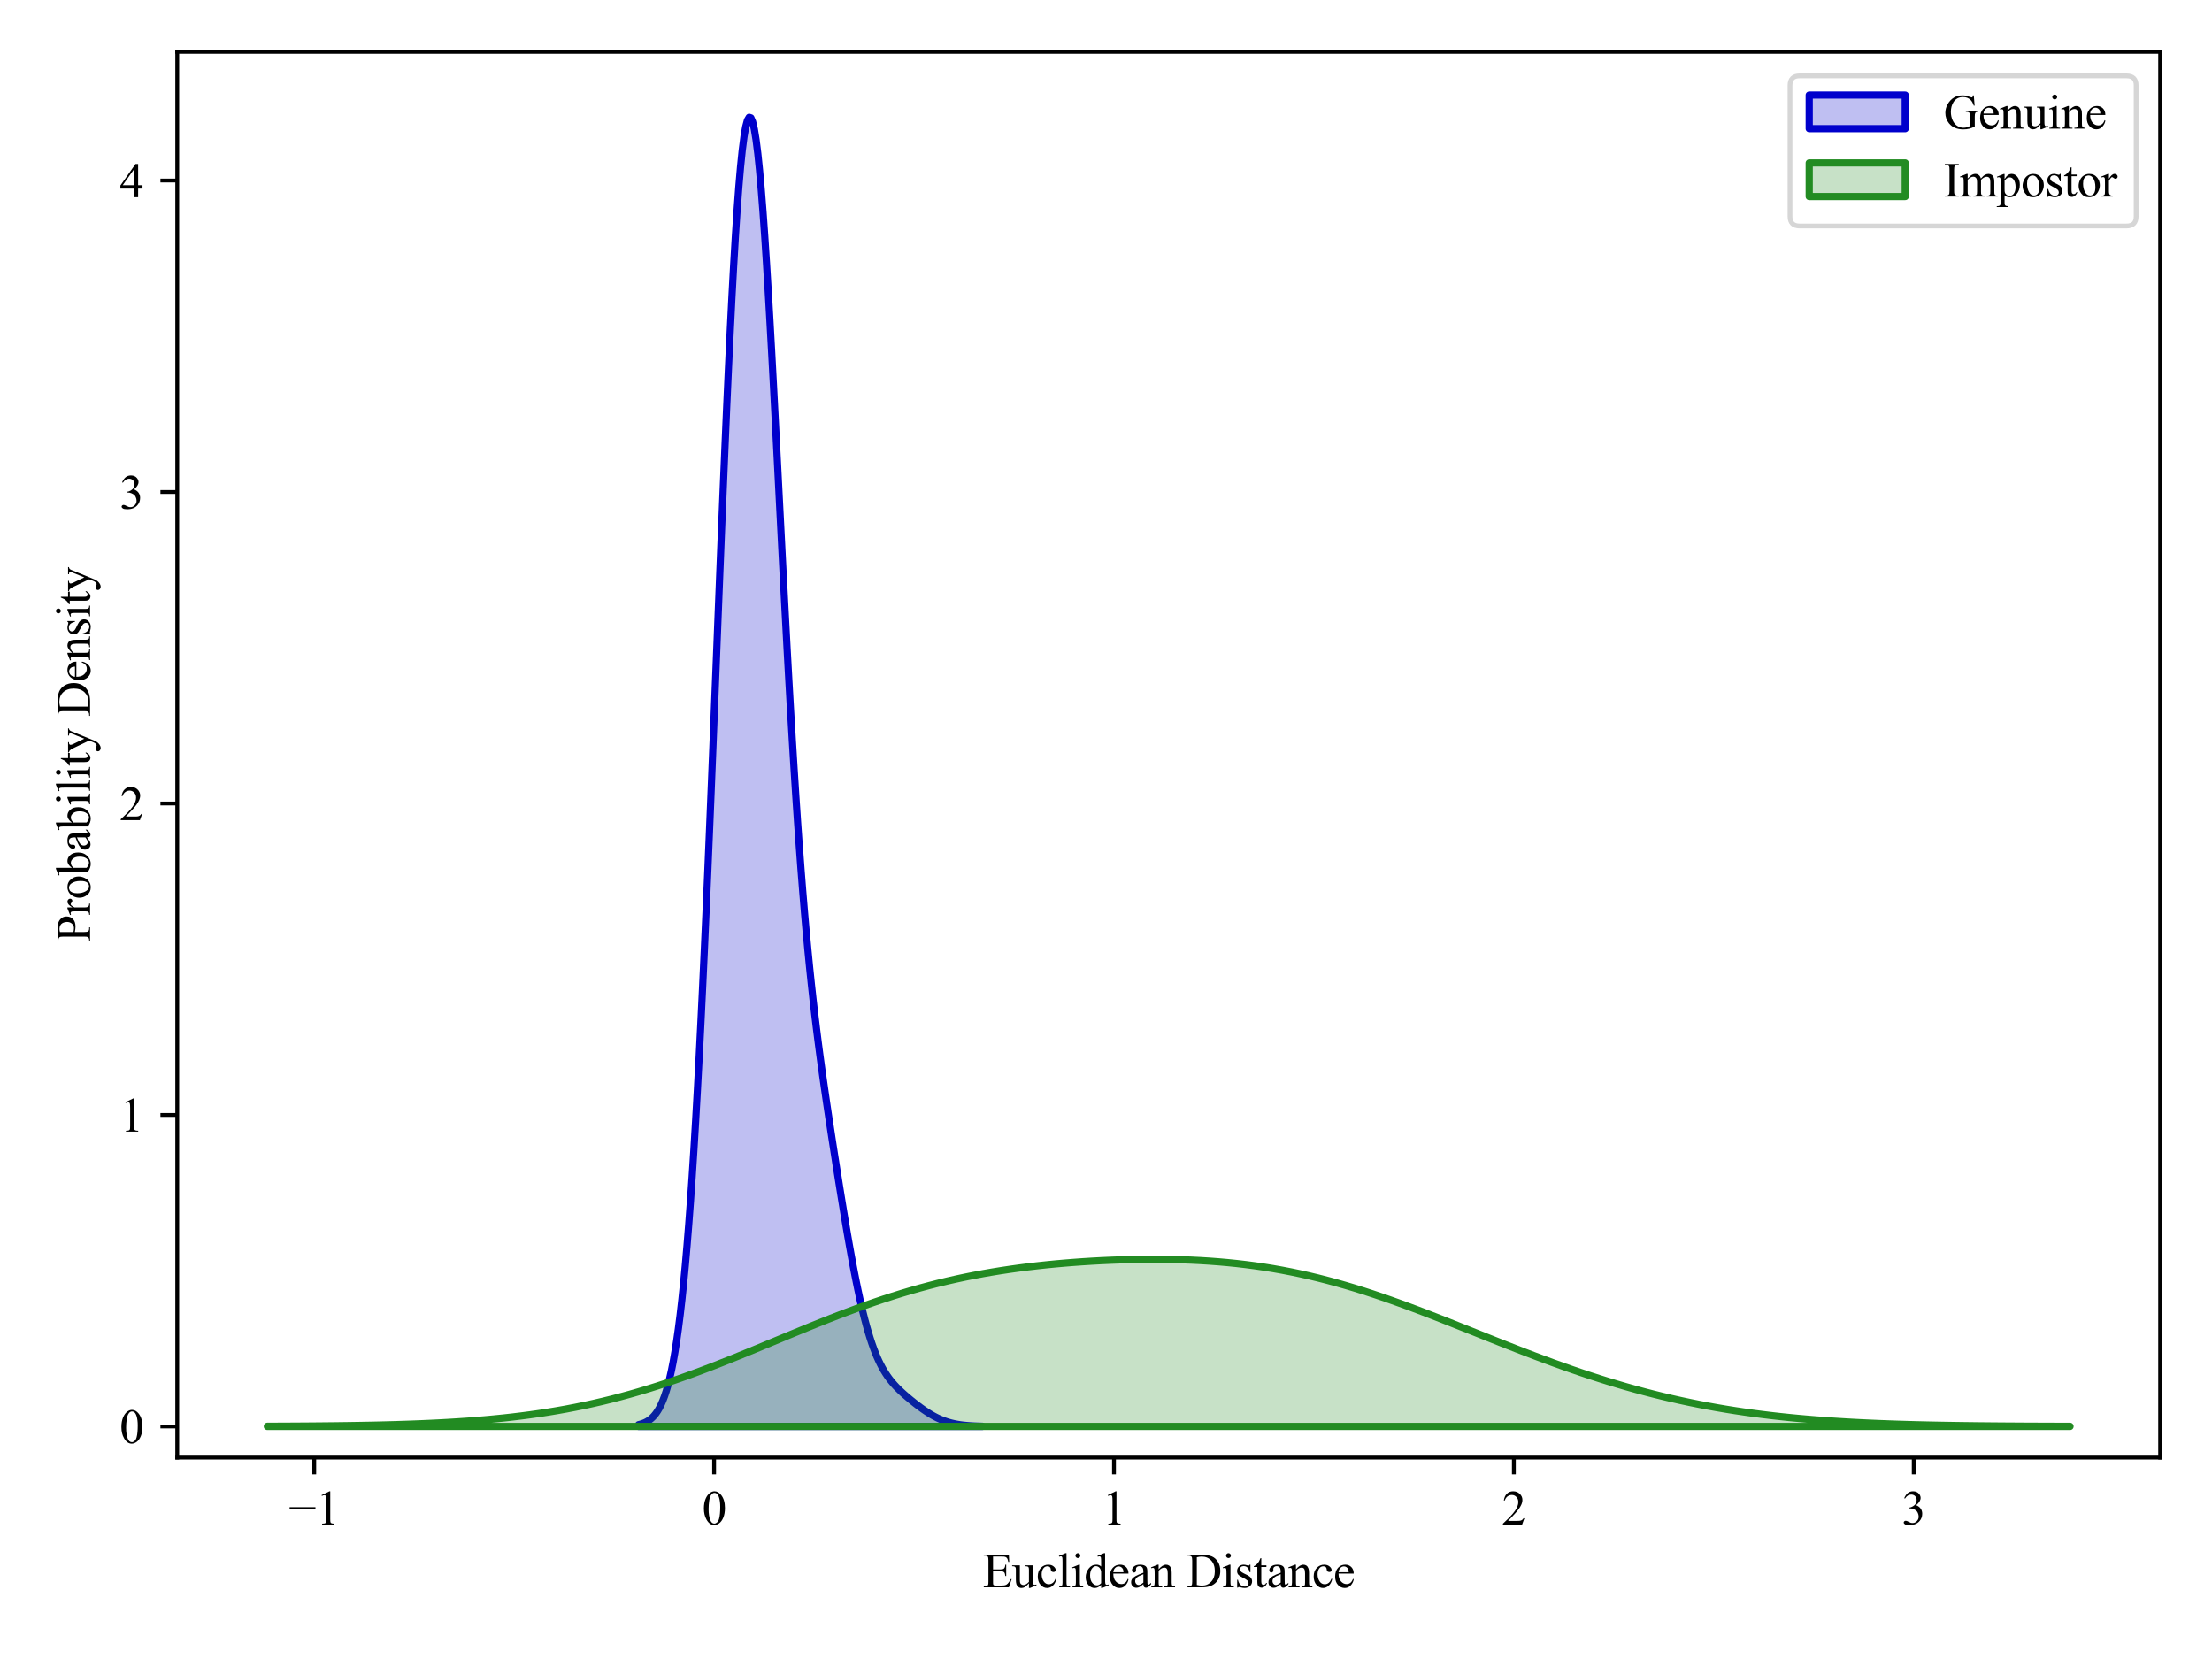 <?xml version="1.0" encoding="utf-8" standalone="no"?>
<!DOCTYPE svg PUBLIC "-//W3C//DTD SVG 1.1//EN"
  "http://www.w3.org/Graphics/SVG/1.1/DTD/svg11.dtd">
<svg xmlns:xlink="http://www.w3.org/1999/xlink" width="460.8pt" height="345.6pt" viewBox="0 0 460.8 345.6" xmlns="http://www.w3.org/2000/svg" version="1.1">
 <defs>
  <style type="text/css">*{stroke-linejoin: round; stroke-linecap: butt}</style>
 </defs>
 <g id="figure_1">
  <g id="patch_1">
   <path d="M 0 345.6 
L 460.8 345.6 
L 460.8 0 
L 0 0 
z
" style="fill: #ffffff"/>
  </g>
  <g id="axes_1">
   <g id="patch_2">
    <path d="M 36.92 303.64 
L 450 303.64 
L 450 10.8 
L 36.92 10.8 
z
" style="fill: #ffffff"/>
   </g>
   <g id="PolyCollection_1">
    <defs>
     <path id="m62cbb33103" d="M 133.043 -48.823 
L 133.043 -48.449 
L 133.403 -48.449 
L 133.762 -48.449 
L 134.122 -48.449 
L 134.482 -48.449 
L 134.841 -48.449 
L 135.201 -48.449 
L 135.561 -48.449 
L 135.921 -48.449 
L 136.28 -48.449 
L 136.64 -48.449 
L 137 -48.449 
L 137.359 -48.449 
L 137.719 -48.449 
L 138.079 -48.449 
L 138.438 -48.449 
L 138.798 -48.449 
L 139.158 -48.449 
L 139.517 -48.449 
L 139.877 -48.449 
L 140.237 -48.449 
L 140.597 -48.449 
L 140.956 -48.449 
L 141.316 -48.449 
L 141.676 -48.449 
L 142.035 -48.449 
L 142.395 -48.449 
L 142.755 -48.449 
L 143.114 -48.449 
L 143.474 -48.449 
L 143.834 -48.449 
L 144.193 -48.449 
L 144.553 -48.449 
L 144.913 -48.449 
L 145.272 -48.449 
L 145.632 -48.449 
L 145.992 -48.449 
L 146.352 -48.449 
L 146.711 -48.449 
L 147.071 -48.449 
L 147.431 -48.449 
L 147.79 -48.449 
L 148.15 -48.449 
L 148.51 -48.449 
L 148.869 -48.449 
L 149.229 -48.449 
L 149.589 -48.449 
L 149.948 -48.449 
L 150.308 -48.449 
L 150.668 -48.449 
L 151.028 -48.449 
L 151.387 -48.449 
L 151.747 -48.449 
L 152.107 -48.449 
L 152.466 -48.449 
L 152.826 -48.449 
L 153.186 -48.449 
L 153.545 -48.449 
L 153.905 -48.449 
L 154.265 -48.449 
L 154.624 -48.449 
L 154.984 -48.449 
L 155.344 -48.449 
L 155.703 -48.449 
L 156.063 -48.449 
L 156.423 -48.449 
L 156.783 -48.449 
L 157.142 -48.449 
L 157.502 -48.449 
L 157.862 -48.449 
L 158.221 -48.449 
L 158.581 -48.449 
L 158.941 -48.449 
L 159.3 -48.449 
L 159.66 -48.449 
L 160.02 -48.449 
L 160.379 -48.449 
L 160.739 -48.449 
L 161.099 -48.449 
L 161.459 -48.449 
L 161.818 -48.449 
L 162.178 -48.449 
L 162.538 -48.449 
L 162.897 -48.449 
L 163.257 -48.449 
L 163.617 -48.449 
L 163.976 -48.449 
L 164.336 -48.449 
L 164.696 -48.449 
L 165.055 -48.449 
L 165.415 -48.449 
L 165.775 -48.449 
L 166.134 -48.449 
L 166.494 -48.449 
L 166.854 -48.449 
L 167.214 -48.449 
L 167.573 -48.449 
L 167.933 -48.449 
L 168.293 -48.449 
L 168.652 -48.449 
L 169.012 -48.449 
L 169.372 -48.449 
L 169.731 -48.449 
L 170.091 -48.449 
L 170.451 -48.449 
L 170.81 -48.449 
L 171.17 -48.449 
L 171.53 -48.449 
L 171.89 -48.449 
L 172.249 -48.449 
L 172.609 -48.449 
L 172.969 -48.449 
L 173.328 -48.449 
L 173.688 -48.449 
L 174.048 -48.449 
L 174.407 -48.449 
L 174.767 -48.449 
L 175.127 -48.449 
L 175.486 -48.449 
L 175.846 -48.449 
L 176.206 -48.449 
L 176.565 -48.449 
L 176.925 -48.449 
L 177.285 -48.449 
L 177.645 -48.449 
L 178.004 -48.449 
L 178.364 -48.449 
L 178.724 -48.449 
L 179.083 -48.449 
L 179.443 -48.449 
L 179.803 -48.449 
L 180.162 -48.449 
L 180.522 -48.449 
L 180.882 -48.449 
L 181.241 -48.449 
L 181.601 -48.449 
L 181.961 -48.449 
L 182.321 -48.449 
L 182.68 -48.449 
L 183.04 -48.449 
L 183.4 -48.449 
L 183.759 -48.449 
L 184.119 -48.449 
L 184.479 -48.449 
L 184.838 -48.449 
L 185.198 -48.449 
L 185.558 -48.449 
L 185.917 -48.449 
L 186.277 -48.449 
L 186.637 -48.449 
L 186.996 -48.449 
L 187.356 -48.449 
L 187.716 -48.449 
L 188.076 -48.449 
L 188.435 -48.449 
L 188.795 -48.449 
L 189.155 -48.449 
L 189.514 -48.449 
L 189.874 -48.449 
L 190.234 -48.449 
L 190.593 -48.449 
L 190.953 -48.449 
L 191.313 -48.449 
L 191.672 -48.449 
L 192.032 -48.449 
L 192.392 -48.449 
L 192.752 -48.449 
L 193.111 -48.449 
L 193.471 -48.449 
L 193.831 -48.449 
L 194.19 -48.449 
L 194.55 -48.449 
L 194.91 -48.449 
L 195.269 -48.449 
L 195.629 -48.449 
L 195.989 -48.449 
L 196.348 -48.449 
L 196.708 -48.449 
L 197.068 -48.449 
L 197.427 -48.449 
L 197.787 -48.449 
L 198.147 -48.449 
L 198.507 -48.449 
L 198.866 -48.449 
L 199.226 -48.449 
L 199.586 -48.449 
L 199.945 -48.449 
L 200.305 -48.449 
L 200.665 -48.449 
L 201.024 -48.449 
L 201.384 -48.449 
L 201.744 -48.449 
L 202.103 -48.449 
L 202.463 -48.449 
L 202.823 -48.449 
L 203.183 -48.449 
L 203.542 -48.449 
L 203.902 -48.449 
L 204.262 -48.449 
L 204.621 -48.449 
L 204.621 -48.488 
L 204.621 -48.488 
L 204.262 -48.496 
L 203.902 -48.506 
L 203.542 -48.518 
L 203.183 -48.532 
L 202.823 -48.548 
L 202.463 -48.567 
L 202.103 -48.589 
L 201.744 -48.615 
L 201.384 -48.645 
L 201.024 -48.679 
L 200.665 -48.718 
L 200.305 -48.762 
L 199.945 -48.812 
L 199.586 -48.869 
L 199.226 -48.932 
L 198.866 -49.003 
L 198.507 -49.082 
L 198.147 -49.169 
L 197.787 -49.265 
L 197.427 -49.371 
L 197.068 -49.487 
L 196.708 -49.612 
L 196.348 -49.748 
L 195.989 -49.895 
L 195.629 -50.053 
L 195.269 -50.221 
L 194.91 -50.401 
L 194.55 -50.591 
L 194.19 -50.792 
L 193.831 -51.002 
L 193.471 -51.223 
L 193.111 -51.453 
L 192.752 -51.691 
L 192.392 -51.938 
L 192.032 -52.193 
L 191.672 -52.455 
L 191.313 -52.723 
L 190.953 -52.997 
L 190.593 -53.276 
L 190.234 -53.561 
L 189.874 -53.851 
L 189.514 -54.146 
L 189.155 -54.446 
L 188.795 -54.752 
L 188.435 -55.065 
L 188.076 -55.385 
L 187.716 -55.715 
L 187.356 -56.056 
L 186.996 -56.41 
L 186.637 -56.78 
L 186.277 -57.169 
L 185.917 -57.58 
L 185.558 -58.017 
L 185.198 -58.483 
L 184.838 -58.985 
L 184.479 -59.525 
L 184.119 -60.108 
L 183.759 -60.74 
L 183.4 -61.425 
L 183.04 -62.168 
L 182.68 -62.974 
L 182.321 -63.847 
L 181.961 -64.791 
L 181.601 -65.809 
L 181.241 -66.906 
L 180.882 -68.082 
L 180.522 -69.341 
L 180.162 -70.683 
L 179.803 -72.109 
L 179.443 -73.618 
L 179.083 -75.208 
L 178.724 -76.877 
L 178.364 -78.623 
L 178.004 -80.441 
L 177.645 -82.327 
L 177.285 -84.276 
L 176.925 -86.283 
L 176.565 -88.342 
L 176.206 -90.447 
L 175.846 -92.592 
L 175.486 -94.773 
L 175.127 -96.984 
L 174.767 -99.221 
L 174.407 -101.481 
L 174.048 -103.763 
L 173.688 -106.065 
L 173.328 -108.388 
L 172.969 -110.735 
L 172.609 -113.11 
L 172.249 -115.52 
L 171.89 -117.973 
L 171.53 -120.478 
L 171.17 -123.047 
L 170.81 -125.693 
L 170.451 -128.431 
L 170.091 -131.278 
L 169.731 -134.25 
L 169.372 -137.365 
L 169.012 -140.64 
L 168.652 -144.094 
L 168.293 -147.743 
L 167.933 -151.604 
L 167.573 -155.691 
L 167.214 -160.017 
L 166.854 -164.592 
L 166.494 -169.423 
L 166.134 -174.515 
L 165.775 -179.869 
L 165.415 -185.48 
L 165.055 -191.342 
L 164.696 -197.442 
L 164.336 -203.764 
L 163.976 -210.287 
L 163.617 -216.985 
L 163.257 -223.828 
L 162.897 -230.783 
L 162.538 -237.81 
L 162.178 -244.867 
L 161.818 -251.908 
L 161.459 -258.887 
L 161.099 -265.75 
L 160.739 -272.447 
L 160.379 -278.924 
L 160.02 -285.125 
L 159.66 -290.997 
L 159.3 -296.487 
L 158.941 -301.543 
L 158.581 -306.115 
L 158.221 -310.156 
L 157.862 -313.624 
L 157.502 -316.479 
L 157.142 -318.687 
L 156.783 -320.219 
L 156.423 -321.05 
L 156.063 -321.164 
L 155.703 -320.549 
L 155.344 -319.2 
L 154.984 -317.119 
L 154.624 -314.314 
L 154.265 -310.801 
L 153.905 -306.599 
L 153.545 -301.737 
L 153.186 -296.248 
L 152.826 -290.17 
L 152.466 -283.546 
L 152.107 -276.424 
L 151.747 -268.856 
L 151.387 -260.895 
L 151.028 -252.597 
L 150.668 -244.022 
L 150.308 -235.227 
L 149.948 -226.272 
L 149.589 -217.215 
L 149.229 -208.114 
L 148.869 -199.022 
L 148.51 -189.993 
L 148.15 -181.077 
L 147.79 -172.319 
L 147.431 -163.762 
L 147.071 -155.443 
L 146.711 -147.396 
L 146.352 -139.651 
L 145.992 -132.23 
L 145.632 -125.155 
L 145.272 -118.441 
L 144.913 -112.097 
L 144.553 -106.131 
L 144.193 -100.545 
L 143.834 -95.337 
L 143.474 -90.505 
L 143.114 -86.039 
L 142.755 -81.93 
L 142.395 -78.166 
L 142.035 -74.732 
L 141.676 -71.613 
L 141.316 -68.791 
L 140.956 -66.25 
L 140.597 -63.971 
L 140.237 -61.935 
L 139.877 -60.123 
L 139.517 -58.519 
L 139.158 -57.104 
L 138.798 -55.86 
L 138.438 -54.772 
L 138.079 -53.824 
L 137.719 -53.002 
L 137.359 -52.291 
L 137 -51.679 
L 136.64 -51.155 
L 136.28 -50.707 
L 135.921 -50.326 
L 135.561 -50.004 
L 135.201 -49.732 
L 134.841 -49.504 
L 134.482 -49.313 
L 134.122 -49.154 
L 133.762 -49.022 
L 133.403 -48.913 
L 133.043 -48.823 
z
" style="stroke: #0000cc; stroke-width: 1.5"/>
    </defs>
    <g clip-path="url(#p474affb165)">
     <use xlink:href="#m62cbb33103" x="0" y="345.6" style="fill: #0000cc; fill-opacity: 0.25; stroke: #0000cc; stroke-width: 1.5"/>
    </g>
   </g>
   <g id="PolyCollection_2">
    <defs>
     <path id="ma849dfa89b" d="M 55.696 -48.485 
L 55.696 -48.449 
L 57.583 -48.449 
L 59.471 -48.449 
L 61.358 -48.449 
L 63.245 -48.449 
L 65.132 -48.449 
L 67.019 -48.449 
L 68.906 -48.449 
L 70.793 -48.449 
L 72.68 -48.449 
L 74.567 -48.449 
L 76.454 -48.449 
L 78.341 -48.449 
L 80.228 -48.449 
L 82.115 -48.449 
L 84.002 -48.449 
L 85.89 -48.449 
L 87.777 -48.449 
L 89.664 -48.449 
L 91.551 -48.449 
L 93.438 -48.449 
L 95.325 -48.449 
L 97.212 -48.449 
L 99.099 -48.449 
L 100.986 -48.449 
L 102.873 -48.449 
L 104.76 -48.449 
L 106.647 -48.449 
L 108.534 -48.449 
L 110.421 -48.449 
L 112.309 -48.449 
L 114.196 -48.449 
L 116.083 -48.449 
L 117.97 -48.449 
L 119.857 -48.449 
L 121.744 -48.449 
L 123.631 -48.449 
L 125.518 -48.449 
L 127.405 -48.449 
L 129.292 -48.449 
L 131.179 -48.449 
L 133.066 -48.449 
L 134.953 -48.449 
L 136.84 -48.449 
L 138.728 -48.449 
L 140.615 -48.449 
L 142.502 -48.449 
L 144.389 -48.449 
L 146.276 -48.449 
L 148.163 -48.449 
L 150.05 -48.449 
L 151.937 -48.449 
L 153.824 -48.449 
L 155.711 -48.449 
L 157.598 -48.449 
L 159.485 -48.449 
L 161.372 -48.449 
L 163.259 -48.449 
L 165.147 -48.449 
L 167.034 -48.449 
L 168.921 -48.449 
L 170.808 -48.449 
L 172.695 -48.449 
L 174.582 -48.449 
L 176.469 -48.449 
L 178.356 -48.449 
L 180.243 -48.449 
L 182.13 -48.449 
L 184.017 -48.449 
L 185.904 -48.449 
L 187.791 -48.449 
L 189.678 -48.449 
L 191.566 -48.449 
L 193.453 -48.449 
L 195.34 -48.449 
L 197.227 -48.449 
L 199.114 -48.449 
L 201.001 -48.449 
L 202.888 -48.449 
L 204.775 -48.449 
L 206.662 -48.449 
L 208.549 -48.449 
L 210.436 -48.449 
L 212.323 -48.449 
L 214.21 -48.449 
L 216.097 -48.449 
L 217.985 -48.449 
L 219.872 -48.449 
L 221.759 -48.449 
L 223.646 -48.449 
L 225.533 -48.449 
L 227.42 -48.449 
L 229.307 -48.449 
L 231.194 -48.449 
L 233.081 -48.449 
L 234.968 -48.449 
L 236.855 -48.449 
L 238.742 -48.449 
L 240.629 -48.449 
L 242.516 -48.449 
L 244.404 -48.449 
L 246.291 -48.449 
L 248.178 -48.449 
L 250.065 -48.449 
L 251.952 -48.449 
L 253.839 -48.449 
L 255.726 -48.449 
L 257.613 -48.449 
L 259.5 -48.449 
L 261.387 -48.449 
L 263.274 -48.449 
L 265.161 -48.449 
L 267.048 -48.449 
L 268.935 -48.449 
L 270.823 -48.449 
L 272.71 -48.449 
L 274.597 -48.449 
L 276.484 -48.449 
L 278.371 -48.449 
L 280.258 -48.449 
L 282.145 -48.449 
L 284.032 -48.449 
L 285.919 -48.449 
L 287.806 -48.449 
L 289.693 -48.449 
L 291.58 -48.449 
L 293.467 -48.449 
L 295.354 -48.449 
L 297.242 -48.449 
L 299.129 -48.449 
L 301.016 -48.449 
L 302.903 -48.449 
L 304.79 -48.449 
L 306.677 -48.449 
L 308.564 -48.449 
L 310.451 -48.449 
L 312.338 -48.449 
L 314.225 -48.449 
L 316.112 -48.449 
L 317.999 -48.449 
L 319.886 -48.449 
L 321.773 -48.449 
L 323.661 -48.449 
L 325.548 -48.449 
L 327.435 -48.449 
L 329.322 -48.449 
L 331.209 -48.449 
L 333.096 -48.449 
L 334.983 -48.449 
L 336.87 -48.449 
L 338.757 -48.449 
L 340.644 -48.449 
L 342.531 -48.449 
L 344.418 -48.449 
L 346.305 -48.449 
L 348.192 -48.449 
L 350.08 -48.449 
L 351.967 -48.449 
L 353.854 -48.449 
L 355.741 -48.449 
L 357.628 -48.449 
L 359.515 -48.449 
L 361.402 -48.449 
L 363.289 -48.449 
L 365.176 -48.449 
L 367.063 -48.449 
L 368.95 -48.449 
L 370.837 -48.449 
L 372.724 -48.449 
L 374.611 -48.449 
L 376.499 -48.449 
L 378.386 -48.449 
L 380.273 -48.449 
L 382.16 -48.449 
L 384.047 -48.449 
L 385.934 -48.449 
L 387.821 -48.449 
L 389.708 -48.449 
L 391.595 -48.449 
L 393.482 -48.449 
L 395.369 -48.449 
L 397.256 -48.449 
L 399.143 -48.449 
L 401.03 -48.449 
L 402.918 -48.449 
L 404.805 -48.449 
L 406.692 -48.449 
L 408.579 -48.449 
L 410.466 -48.449 
L 412.353 -48.449 
L 414.24 -48.449 
L 416.127 -48.449 
L 418.014 -48.449 
L 419.901 -48.449 
L 421.788 -48.449 
L 423.675 -48.449 
L 425.562 -48.449 
L 427.449 -48.449 
L 429.337 -48.449 
L 431.224 -48.449 
L 431.224 -48.473 
L 431.224 -48.473 
L 429.337 -48.478 
L 427.449 -48.483 
L 425.562 -48.49 
L 423.675 -48.497 
L 421.788 -48.506 
L 419.901 -48.517 
L 418.014 -48.529 
L 416.127 -48.543 
L 414.24 -48.559 
L 412.353 -48.578 
L 410.466 -48.599 
L 408.579 -48.623 
L 406.692 -48.651 
L 404.805 -48.682 
L 402.918 -48.718 
L 401.03 -48.758 
L 399.143 -48.803 
L 397.256 -48.854 
L 395.369 -48.911 
L 393.482 -48.975 
L 391.595 -49.046 
L 389.708 -49.125 
L 387.821 -49.213 
L 385.934 -49.31 
L 384.047 -49.416 
L 382.16 -49.534 
L 380.273 -49.663 
L 378.386 -49.804 
L 376.499 -49.958 
L 374.611 -50.125 
L 372.724 -50.307 
L 370.837 -50.504 
L 368.95 -50.716 
L 367.063 -50.946 
L 365.176 -51.192 
L 363.289 -51.456 
L 361.402 -51.739 
L 359.515 -52.04 
L 357.628 -52.361 
L 355.741 -52.702 
L 353.854 -53.064 
L 351.967 -53.446 
L 350.08 -53.85 
L 348.192 -54.274 
L 346.305 -54.72 
L 344.418 -55.188 
L 342.531 -55.677 
L 340.644 -56.187 
L 338.757 -56.718 
L 336.87 -57.27 
L 334.983 -57.843 
L 333.096 -58.435 
L 331.209 -59.046 
L 329.322 -59.676 
L 327.435 -60.324 
L 325.548 -60.988 
L 323.661 -61.668 
L 321.773 -62.362 
L 319.886 -63.069 
L 317.999 -63.788 
L 316.112 -64.517 
L 314.225 -65.255 
L 312.338 -66 
L 310.451 -66.751 
L 308.564 -67.504 
L 306.677 -68.259 
L 304.79 -69.013 
L 302.903 -69.765 
L 301.016 -70.512 
L 299.129 -71.252 
L 297.242 -71.983 
L 295.354 -72.704 
L 293.467 -73.411 
L 291.58 -74.103 
L 289.693 -74.779 
L 287.806 -75.435 
L 285.919 -76.071 
L 284.032 -76.684 
L 282.145 -77.274 
L 280.258 -77.838 
L 278.371 -78.376 
L 276.484 -78.887 
L 274.597 -79.369 
L 272.71 -79.822 
L 270.823 -80.246 
L 268.935 -80.64 
L 267.048 -81.004 
L 265.161 -81.338 
L 263.274 -81.642 
L 261.387 -81.918 
L 259.5 -82.165 
L 257.613 -82.384 
L 255.726 -82.575 
L 253.839 -82.741 
L 251.952 -82.882 
L 250.065 -82.999 
L 248.178 -83.092 
L 246.291 -83.164 
L 244.404 -83.215 
L 242.516 -83.246 
L 240.629 -83.258 
L 238.742 -83.252 
L 236.855 -83.229 
L 234.968 -83.189 
L 233.081 -83.133 
L 231.194 -83.061 
L 229.307 -82.974 
L 227.42 -82.871 
L 225.533 -82.753 
L 223.646 -82.618 
L 221.759 -82.468 
L 219.872 -82.301 
L 217.985 -82.116 
L 216.097 -81.914 
L 214.21 -81.692 
L 212.323 -81.451 
L 210.436 -81.189 
L 208.549 -80.906 
L 206.662 -80.6 
L 204.775 -80.271 
L 202.888 -79.917 
L 201.001 -79.539 
L 199.114 -79.136 
L 197.227 -78.706 
L 195.34 -78.25 
L 193.453 -77.767 
L 191.566 -77.258 
L 189.678 -76.722 
L 187.791 -76.16 
L 185.904 -75.573 
L 184.017 -74.96 
L 182.13 -74.324 
L 180.243 -73.666 
L 178.356 -72.986 
L 176.469 -72.286 
L 174.582 -71.569 
L 172.695 -70.835 
L 170.808 -70.087 
L 168.921 -69.328 
L 167.034 -68.559 
L 165.147 -67.782 
L 163.259 -67.001 
L 161.372 -66.217 
L 159.485 -65.433 
L 157.598 -64.651 
L 155.711 -63.875 
L 153.824 -63.105 
L 151.937 -62.345 
L 150.05 -61.597 
L 148.163 -60.863 
L 146.276 -60.144 
L 144.389 -59.443 
L 142.502 -58.761 
L 140.615 -58.1 
L 138.728 -57.461 
L 136.84 -56.845 
L 134.953 -56.253 
L 133.066 -55.686 
L 131.179 -55.144 
L 129.292 -54.629 
L 127.405 -54.139 
L 125.518 -53.676 
L 123.631 -53.239 
L 121.744 -52.827 
L 119.857 -52.441 
L 117.97 -52.08 
L 116.083 -51.744 
L 114.196 -51.431 
L 112.309 -51.141 
L 110.421 -50.873 
L 108.534 -50.627 
L 106.647 -50.4 
L 104.76 -50.192 
L 102.873 -50.003 
L 100.986 -49.83 
L 99.099 -49.674 
L 97.212 -49.532 
L 95.325 -49.404 
L 93.438 -49.289 
L 91.551 -49.186 
L 89.664 -49.094 
L 87.777 -49.012 
L 85.89 -48.939 
L 84.002 -48.874 
L 82.115 -48.817 
L 80.228 -48.767 
L 78.341 -48.722 
L 76.454 -48.684 
L 74.567 -48.65 
L 72.68 -48.62 
L 70.793 -48.595 
L 68.906 -48.573 
L 67.019 -48.554 
L 65.132 -48.537 
L 63.245 -48.523 
L 61.358 -48.511 
L 59.471 -48.501 
L 57.583 -48.493 
L 55.696 -48.485 
z
" style="stroke: #228b22; stroke-width: 1.5"/>
    </defs>
    <g clip-path="url(#p474affb165)">
     <use xlink:href="#ma849dfa89b" x="0" y="345.6" style="fill: #228b22; fill-opacity: 0.25; stroke: #228b22; stroke-width: 1.5"/>
    </g>
   </g>
   <g id="matplotlib.axis_1">
    <g id="xtick_1">
     <g id="line2d_1">
      <defs>
       <path id="m89ddfa9b38" d="M 0 0 
L 0 3.5 
" style="stroke: #000000; stroke-width: 0.8"/>
      </defs>
      <g>
       <use xlink:href="#m89ddfa9b38" x="65.463" y="303.64" style="stroke: #000000; stroke-width: 0.8"/>
      </g>
     </g>
     <g id="text_1">
      <!-- −1 -->
      <g transform="translate(60.143 317.584) scale(0.1 -0.1)">
       <defs>
        <path id="TimesNewRomanPSMT-2212" d="M 3484 2000 
L 116 2000 
L 116 2256 
L 3484 2256 
L 3484 2000 
z
" transform="scale(0.016)"/>
        <path id="TimesNewRomanPSMT-31" d="M 750 3822 
L 1781 4325 
L 1884 4325 
L 1884 747 
Q 1884 391 1914 303 
Q 1944 216 2037 169 
Q 2131 122 2419 116 
L 2419 0 
L 825 0 
L 825 116 
Q 1125 122 1212 167 
Q 1300 213 1334 289 
Q 1369 366 1369 747 
L 1369 3034 
Q 1369 3497 1338 3628 
Q 1316 3728 1258 3775 
Q 1200 3822 1119 3822 
Q 1003 3822 797 3725 
L 750 3822 
z
" transform="scale(0.016)"/>
       </defs>
       <use xlink:href="#TimesNewRomanPSMT-2212"/>
       <use xlink:href="#TimesNewRomanPSMT-31" x="56.396"/>
      </g>
     </g>
    </g>
    <g id="xtick_2">
     <g id="line2d_2">
      <g>
       <use xlink:href="#m89ddfa9b38" x="148.763" y="303.64" style="stroke: #000000; stroke-width: 0.8"/>
      </g>
     </g>
     <g id="text_2">
      <!-- 0 -->
      <g transform="translate(146.263 317.584) scale(0.1 -0.1)">
       <defs>
        <path id="TimesNewRomanPSMT-30" d="M 231 2094 
Q 231 2819 450 3342 
Q 669 3866 1031 4122 
Q 1313 4325 1613 4325 
Q 2100 4325 2488 3828 
Q 2972 3213 2972 2159 
Q 2972 1422 2759 906 
Q 2547 391 2217 158 
Q 1888 -75 1581 -75 
Q 975 -75 572 641 
Q 231 1244 231 2094 
z
M 844 2016 
Q 844 1141 1059 588 
Q 1238 122 1591 122 
Q 1759 122 1940 273 
Q 2122 425 2216 781 
Q 2359 1319 2359 2297 
Q 2359 3022 2209 3506 
Q 2097 3866 1919 4016 
Q 1791 4119 1609 4119 
Q 1397 4119 1231 3928 
Q 1006 3669 925 3112 
Q 844 2556 844 2016 
z
" transform="scale(0.016)"/>
       </defs>
       <use xlink:href="#TimesNewRomanPSMT-30"/>
      </g>
     </g>
    </g>
    <g id="xtick_3">
     <g id="line2d_3">
      <g>
       <use xlink:href="#m89ddfa9b38" x="232.064" y="303.64" style="stroke: #000000; stroke-width: 0.8"/>
      </g>
     </g>
     <g id="text_3">
      <!-- 1 -->
      <g transform="translate(229.564 317.584) scale(0.1 -0.1)">
       <use xlink:href="#TimesNewRomanPSMT-31"/>
      </g>
     </g>
    </g>
    <g id="xtick_4">
     <g id="line2d_4">
      <g>
       <use xlink:href="#m89ddfa9b38" x="315.364" y="303.64" style="stroke: #000000; stroke-width: 0.8"/>
      </g>
     </g>
     <g id="text_4">
      <!-- 2 -->
      <g transform="translate(312.864 317.584) scale(0.1 -0.1)">
       <defs>
        <path id="TimesNewRomanPSMT-32" d="M 2934 816 
L 2638 0 
L 138 0 
L 138 116 
Q 1241 1122 1691 1759 
Q 2141 2397 2141 2925 
Q 2141 3328 1894 3587 
Q 1647 3847 1303 3847 
Q 991 3847 742 3664 
Q 494 3481 375 3128 
L 259 3128 
Q 338 3706 661 4015 
Q 984 4325 1469 4325 
Q 1984 4325 2329 3994 
Q 2675 3663 2675 3213 
Q 2675 2891 2525 2569 
Q 2294 2063 1775 1497 
Q 997 647 803 472 
L 1909 472 
Q 2247 472 2383 497 
Q 2519 522 2628 598 
Q 2738 675 2819 816 
L 2934 816 
z
" transform="scale(0.016)"/>
       </defs>
       <use xlink:href="#TimesNewRomanPSMT-32"/>
      </g>
     </g>
    </g>
    <g id="xtick_5">
     <g id="line2d_5">
      <g>
       <use xlink:href="#m89ddfa9b38" x="398.664" y="303.64" style="stroke: #000000; stroke-width: 0.8"/>
      </g>
     </g>
     <g id="text_5">
      <!-- 3 -->
      <g transform="translate(396.164 317.584) scale(0.1 -0.1)">
       <defs>
        <path id="TimesNewRomanPSMT-33" d="M 325 3431 
Q 506 3859 782 4092 
Q 1059 4325 1472 4325 
Q 1981 4325 2253 3994 
Q 2459 3747 2459 3466 
Q 2459 3003 1878 2509 
Q 2269 2356 2469 2072 
Q 2669 1788 2669 1403 
Q 2669 853 2319 450 
Q 1863 -75 997 -75 
Q 569 -75 414 31 
Q 259 138 259 259 
Q 259 350 332 419 
Q 406 488 509 488 
Q 588 488 669 463 
Q 722 447 909 348 
Q 1097 250 1169 231 
Q 1284 197 1416 197 
Q 1734 197 1970 444 
Q 2206 691 2206 1028 
Q 2206 1275 2097 1509 
Q 2016 1684 1919 1775 
Q 1784 1900 1550 2001 
Q 1316 2103 1072 2103 
L 972 2103 
L 972 2197 
Q 1219 2228 1467 2375 
Q 1716 2522 1828 2728 
Q 1941 2934 1941 3181 
Q 1941 3503 1739 3701 
Q 1538 3900 1238 3900 
Q 753 3900 428 3381 
L 325 3431 
z
" transform="scale(0.016)"/>
       </defs>
       <use xlink:href="#TimesNewRomanPSMT-33"/>
      </g>
     </g>
    </g>
    <g id="text_6">
     <!-- Euclidean Distance -->
     <g transform="translate(204.726 330.667) scale(0.1 -0.1)">
      <defs>
       <path id="TimesNewRomanPSMT-45" d="M 1338 4006 
L 1338 2331 
L 2269 2331 
Q 2631 2331 2753 2441 
Q 2916 2584 2934 2947 
L 3050 2947 
L 3050 1472 
L 2934 1472 
Q 2891 1781 2847 1869 
Q 2791 1978 2662 2040 
Q 2534 2103 2269 2103 
L 1338 2103 
L 1338 706 
Q 1338 425 1363 364 
Q 1388 303 1450 267 
Q 1513 231 1688 231 
L 2406 231 
Q 2766 231 2928 281 
Q 3091 331 3241 478 
Q 3434 672 3638 1063 
L 3763 1063 
L 3397 0 
L 131 0 
L 131 116 
L 281 116 
Q 431 116 566 188 
Q 666 238 702 338 
Q 738 438 738 747 
L 738 3500 
Q 738 3903 656 3997 
Q 544 4122 281 4122 
L 131 4122 
L 131 4238 
L 3397 4238 
L 3444 3309 
L 3322 3309 
Q 3256 3644 3176 3769 
Q 3097 3894 2941 3959 
Q 2816 4006 2500 4006 
L 1338 4006 
z
" transform="scale(0.016)"/>
       <path id="TimesNewRomanPSMT-75" d="M 2709 2863 
L 2709 1128 
Q 2709 631 2732 520 
Q 2756 409 2807 365 
Q 2859 322 2928 322 
Q 3025 322 3147 375 
L 3191 266 
L 2334 -88 
L 2194 -88 
L 2194 519 
Q 1825 119 1631 15 
Q 1438 -88 1222 -88 
Q 981 -88 804 51 
Q 628 191 559 409 
Q 491 628 491 1028 
L 491 2306 
Q 491 2509 447 2587 
Q 403 2666 317 2708 
Q 231 2750 6 2747 
L 6 2863 
L 1009 2863 
L 1009 947 
Q 1009 547 1148 422 
Q 1288 297 1484 297 
Q 1619 297 1789 381 
Q 1959 466 2194 703 
L 2194 2325 
Q 2194 2569 2105 2655 
Q 2016 2741 1734 2747 
L 1734 2863 
L 2709 2863 
z
" transform="scale(0.016)"/>
       <path id="TimesNewRomanPSMT-63" d="M 2631 1088 
Q 2516 522 2178 217 
Q 1841 -88 1431 -88 
Q 944 -88 581 321 
Q 219 731 219 1428 
Q 219 2103 620 2525 
Q 1022 2947 1584 2947 
Q 2006 2947 2278 2723 
Q 2550 2500 2550 2259 
Q 2550 2141 2473 2067 
Q 2397 1994 2259 1994 
Q 2075 1994 1981 2113 
Q 1928 2178 1911 2362 
Q 1894 2547 1784 2644 
Q 1675 2738 1481 2738 
Q 1169 2738 978 2506 
Q 725 2200 725 1697 
Q 725 1184 976 792 
Q 1228 400 1656 400 
Q 1963 400 2206 609 
Q 2378 753 2541 1131 
L 2631 1088 
z
" transform="scale(0.016)"/>
       <path id="TimesNewRomanPSMT-6c" d="M 1184 4444 
L 1184 647 
Q 1184 378 1223 290 
Q 1263 203 1344 158 
Q 1425 113 1647 113 
L 1647 0 
L 244 0 
L 244 113 
Q 441 113 512 153 
Q 584 194 625 287 
Q 666 381 666 647 
L 666 3247 
Q 666 3731 644 3842 
Q 622 3953 573 3993 
Q 525 4034 450 4034 
Q 369 4034 244 3984 
L 191 4094 
L 1044 4444 
L 1184 4444 
z
" transform="scale(0.016)"/>
       <path id="TimesNewRomanPSMT-69" d="M 928 4444 
Q 1059 4444 1151 4351 
Q 1244 4259 1244 4128 
Q 1244 3997 1151 3903 
Q 1059 3809 928 3809 
Q 797 3809 703 3903 
Q 609 3997 609 4128 
Q 609 4259 701 4351 
Q 794 4444 928 4444 
z
M 1188 2947 
L 1188 647 
Q 1188 378 1227 289 
Q 1266 200 1342 156 
Q 1419 113 1622 113 
L 1622 0 
L 231 0 
L 231 113 
Q 441 113 512 153 
Q 584 194 626 287 
Q 669 381 669 647 
L 669 1750 
Q 669 2216 641 2353 
Q 619 2453 572 2492 
Q 525 2531 444 2531 
Q 356 2531 231 2484 
L 188 2597 
L 1050 2947 
L 1188 2947 
z
" transform="scale(0.016)"/>
       <path id="TimesNewRomanPSMT-64" d="M 2222 322 
Q 2013 103 1813 7 
Q 1613 -88 1381 -88 
Q 913 -88 563 304 
Q 213 697 213 1313 
Q 213 1928 600 2439 
Q 988 2950 1597 2950 
Q 1975 2950 2222 2709 
L 2222 3238 
Q 2222 3728 2198 3840 
Q 2175 3953 2125 3993 
Q 2075 4034 2000 4034 
Q 1919 4034 1784 3984 
L 1744 4094 
L 2597 4444 
L 2738 4444 
L 2738 1134 
Q 2738 631 2761 520 
Q 2784 409 2836 365 
Q 2888 322 2956 322 
Q 3041 322 3181 375 
L 3216 266 
L 2366 -88 
L 2222 -88 
L 2222 322 
z
M 2222 541 
L 2222 2016 
Q 2203 2228 2109 2403 
Q 2016 2578 1861 2667 
Q 1706 2756 1559 2756 
Q 1284 2756 1069 2509 
Q 784 2184 784 1559 
Q 784 928 1059 592 
Q 1334 256 1672 256 
Q 1956 256 2222 541 
z
" transform="scale(0.016)"/>
       <path id="TimesNewRomanPSMT-65" d="M 681 1784 
Q 678 1147 991 784 
Q 1303 422 1725 422 
Q 2006 422 2214 576 
Q 2422 731 2563 1106 
L 2659 1044 
Q 2594 616 2278 264 
Q 1963 -88 1488 -88 
Q 972 -88 605 314 
Q 238 716 238 1394 
Q 238 2128 614 2539 
Q 991 2950 1559 2950 
Q 2041 2950 2350 2633 
Q 2659 2316 2659 1784 
L 681 1784 
z
M 681 1966 
L 2006 1966 
Q 1991 2241 1941 2353 
Q 1863 2528 1708 2628 
Q 1553 2728 1384 2728 
Q 1125 2728 920 2526 
Q 716 2325 681 1966 
z
" transform="scale(0.016)"/>
       <path id="TimesNewRomanPSMT-61" d="M 1822 413 
Q 1381 72 1269 19 
Q 1100 -59 909 -59 
Q 613 -59 420 144 
Q 228 347 228 678 
Q 228 888 322 1041 
Q 450 1253 767 1440 
Q 1084 1628 1822 1897 
L 1822 2009 
Q 1822 2438 1686 2597 
Q 1550 2756 1291 2756 
Q 1094 2756 978 2650 
Q 859 2544 859 2406 
L 866 2225 
Q 866 2081 792 2003 
Q 719 1925 600 1925 
Q 484 1925 411 2006 
Q 338 2088 338 2228 
Q 338 2497 613 2722 
Q 888 2947 1384 2947 
Q 1766 2947 2009 2819 
Q 2194 2722 2281 2516 
Q 2338 2381 2338 1966 
L 2338 994 
Q 2338 584 2353 492 
Q 2369 400 2405 369 
Q 2441 338 2488 338 
Q 2538 338 2575 359 
Q 2641 400 2828 588 
L 2828 413 
Q 2478 -56 2159 -56 
Q 2006 -56 1915 50 
Q 1825 156 1822 413 
z
M 1822 616 
L 1822 1706 
Q 1350 1519 1213 1441 
Q 966 1303 859 1153 
Q 753 1003 753 825 
Q 753 600 887 451 
Q 1022 303 1197 303 
Q 1434 303 1822 616 
z
" transform="scale(0.016)"/>
       <path id="TimesNewRomanPSMT-6e" d="M 1034 2341 
Q 1538 2947 1994 2947 
Q 2228 2947 2397 2830 
Q 2566 2713 2666 2444 
Q 2734 2256 2734 1869 
L 2734 647 
Q 2734 375 2778 278 
Q 2813 200 2889 156 
Q 2966 113 3172 113 
L 3172 0 
L 1756 0 
L 1756 113 
L 1816 113 
Q 2016 113 2095 173 
Q 2175 234 2206 353 
Q 2219 400 2219 647 
L 2219 1819 
Q 2219 2209 2117 2386 
Q 2016 2563 1775 2563 
Q 1403 2563 1034 2156 
L 1034 647 
Q 1034 356 1069 288 
Q 1113 197 1189 155 
Q 1266 113 1500 113 
L 1500 0 
L 84 0 
L 84 113 
L 147 113 
Q 366 113 442 223 
Q 519 334 519 647 
L 519 1709 
Q 519 2225 495 2337 
Q 472 2450 423 2490 
Q 375 2531 294 2531 
Q 206 2531 84 2484 
L 38 2597 
L 900 2947 
L 1034 2947 
L 1034 2341 
z
" transform="scale(0.016)"/>
       <path id="TimesNewRomanPSMT-20" transform="scale(0.016)"/>
       <path id="TimesNewRomanPSMT-44" d="M 109 0 
L 109 116 
L 269 116 
Q 538 116 650 288 
Q 719 391 719 750 
L 719 3488 
Q 719 3884 631 3984 
Q 509 4122 269 4122 
L 109 4122 
L 109 4238 
L 1834 4238 
Q 2784 4238 3279 4022 
Q 3775 3806 4076 3303 
Q 4378 2800 4378 2141 
Q 4378 1256 3841 663 
Q 3238 0 2003 0 
L 109 0 
z
M 1319 306 
Q 1716 219 1984 219 
Q 2709 219 3187 728 
Q 3666 1238 3666 2109 
Q 3666 2988 3187 3494 
Q 2709 4000 1959 4000 
Q 1678 4000 1319 3909 
L 1319 306 
z
" transform="scale(0.016)"/>
       <path id="TimesNewRomanPSMT-73" d="M 2050 2947 
L 2050 1972 
L 1947 1972 
Q 1828 2431 1642 2597 
Q 1456 2763 1169 2763 
Q 950 2763 815 2647 
Q 681 2531 681 2391 
Q 681 2216 781 2091 
Q 878 1963 1175 1819 
L 1631 1597 
Q 2266 1288 2266 781 
Q 2266 391 1970 151 
Q 1675 -88 1309 -88 
Q 1047 -88 709 6 
Q 606 38 541 38 
Q 469 38 428 -44 
L 325 -44 
L 325 978 
L 428 978 
Q 516 541 762 319 
Q 1009 97 1316 97 
Q 1531 97 1667 223 
Q 1803 350 1803 528 
Q 1803 744 1651 891 
Q 1500 1038 1047 1263 
Q 594 1488 453 1669 
Q 313 1847 313 2119 
Q 313 2472 555 2709 
Q 797 2947 1181 2947 
Q 1350 2947 1591 2875 
Q 1750 2828 1803 2828 
Q 1853 2828 1881 2850 
Q 1909 2872 1947 2947 
L 2050 2947 
z
" transform="scale(0.016)"/>
       <path id="TimesNewRomanPSMT-74" d="M 1031 3803 
L 1031 2863 
L 1700 2863 
L 1700 2644 
L 1031 2644 
L 1031 788 
Q 1031 509 1111 412 
Q 1191 316 1316 316 
Q 1419 316 1516 380 
Q 1613 444 1666 569 
L 1788 569 
Q 1678 263 1478 108 
Q 1278 -47 1066 -47 
Q 922 -47 784 33 
Q 647 113 581 261 
Q 516 409 516 719 
L 516 2644 
L 63 2644 
L 63 2747 
Q 234 2816 414 2980 
Q 594 3144 734 3369 
Q 806 3488 934 3803 
L 1031 3803 
z
" transform="scale(0.016)"/>
      </defs>
      <use xlink:href="#TimesNewRomanPSMT-45"/>
      <use xlink:href="#TimesNewRomanPSMT-75" x="61.084"/>
      <use xlink:href="#TimesNewRomanPSMT-63" x="111.084"/>
      <use xlink:href="#TimesNewRomanPSMT-6c" x="155.469"/>
      <use xlink:href="#TimesNewRomanPSMT-69" x="183.252"/>
      <use xlink:href="#TimesNewRomanPSMT-64" x="211.035"/>
      <use xlink:href="#TimesNewRomanPSMT-65" x="261.035"/>
      <use xlink:href="#TimesNewRomanPSMT-61" x="305.42"/>
      <use xlink:href="#TimesNewRomanPSMT-6e" x="349.805"/>
      <use xlink:href="#TimesNewRomanPSMT-20" x="399.805"/>
      <use xlink:href="#TimesNewRomanPSMT-44" x="424.805"/>
      <use xlink:href="#TimesNewRomanPSMT-69" x="497.021"/>
      <use xlink:href="#TimesNewRomanPSMT-73" x="524.805"/>
      <use xlink:href="#TimesNewRomanPSMT-74" x="563.721"/>
      <use xlink:href="#TimesNewRomanPSMT-61" x="591.504"/>
      <use xlink:href="#TimesNewRomanPSMT-6e" x="635.889"/>
      <use xlink:href="#TimesNewRomanPSMT-63" x="685.889"/>
      <use xlink:href="#TimesNewRomanPSMT-65" x="730.273"/>
     </g>
    </g>
   </g>
   <g id="matplotlib.axis_2">
    <g id="ytick_1">
     <g id="line2d_6">
      <defs>
       <path id="m3884f584b1" d="M 0 0 
L -3.5 0 
" style="stroke: #000000; stroke-width: 0.8"/>
      </defs>
      <g>
       <use xlink:href="#m3884f584b1" x="36.92" y="297.151" style="stroke: #000000; stroke-width: 0.8"/>
      </g>
     </g>
     <g id="text_7">
      <!-- 0 -->
      <g transform="translate(24.92 300.623) scale(0.1 -0.1)">
       <use xlink:href="#TimesNewRomanPSMT-30"/>
      </g>
     </g>
    </g>
    <g id="ytick_2">
     <g id="line2d_7">
      <g>
       <use xlink:href="#m3884f584b1" x="36.92" y="232.265" style="stroke: #000000; stroke-width: 0.8"/>
      </g>
     </g>
     <g id="text_8">
      <!-- 1 -->
      <g transform="translate(24.92 235.737) scale(0.1 -0.1)">
       <use xlink:href="#TimesNewRomanPSMT-31"/>
      </g>
     </g>
    </g>
    <g id="ytick_3">
     <g id="line2d_8">
      <g>
       <use xlink:href="#m3884f584b1" x="36.92" y="167.379" style="stroke: #000000; stroke-width: 0.8"/>
      </g>
     </g>
     <g id="text_9">
      <!-- 2 -->
      <g transform="translate(24.92 170.851) scale(0.1 -0.1)">
       <use xlink:href="#TimesNewRomanPSMT-32"/>
      </g>
     </g>
    </g>
    <g id="ytick_4">
     <g id="line2d_9">
      <g>
       <use xlink:href="#m3884f584b1" x="36.92" y="102.493" style="stroke: #000000; stroke-width: 0.8"/>
      </g>
     </g>
     <g id="text_10">
      <!-- 3 -->
      <g transform="translate(24.92 105.965) scale(0.1 -0.1)">
       <use xlink:href="#TimesNewRomanPSMT-33"/>
      </g>
     </g>
    </g>
    <g id="ytick_5">
     <g id="line2d_10">
      <g>
       <use xlink:href="#m3884f584b1" x="36.92" y="37.607" style="stroke: #000000; stroke-width: 0.8"/>
      </g>
     </g>
     <g id="text_11">
      <!-- 4 -->
      <g transform="translate(24.92 41.079) scale(0.1 -0.1)">
       <defs>
        <path id="TimesNewRomanPSMT-34" d="M 2978 1563 
L 2978 1119 
L 2409 1119 
L 2409 0 
L 1894 0 
L 1894 1119 
L 100 1119 
L 100 1519 
L 2066 4325 
L 2409 4325 
L 2409 1563 
L 2978 1563 
z
M 1894 1563 
L 1894 3666 
L 406 1563 
L 1894 1563 
z
" transform="scale(0.016)"/>
       </defs>
       <use xlink:href="#TimesNewRomanPSMT-34"/>
      </g>
     </g>
    </g>
    <g id="text_12">
     <!-- Probability Density -->
     <g transform="translate(18.762 196.246) rotate(-90) scale(0.1 -0.1)">
      <defs>
       <path id="TimesNewRomanPSMT-50" d="M 1313 1984 
L 1313 750 
Q 1313 350 1400 253 
Q 1519 116 1759 116 
L 1922 116 
L 1922 0 
L 106 0 
L 106 116 
L 266 116 
Q 534 116 650 291 
Q 713 388 713 750 
L 713 3488 
Q 713 3888 628 3984 
Q 506 4122 266 4122 
L 106 4122 
L 106 4238 
L 1659 4238 
Q 2228 4238 2556 4120 
Q 2884 4003 3109 3725 
Q 3334 3447 3334 3066 
Q 3334 2547 2992 2222 
Q 2650 1897 2025 1897 
Q 1872 1897 1694 1919 
Q 1516 1941 1313 1984 
z
M 1313 2163 
Q 1478 2131 1606 2115 
Q 1734 2100 1825 2100 
Q 2150 2100 2386 2351 
Q 2622 2603 2622 3003 
Q 2622 3278 2509 3514 
Q 2397 3750 2190 3867 
Q 1984 3984 1722 3984 
Q 1563 3984 1313 3925 
L 1313 2163 
z
" transform="scale(0.016)"/>
       <path id="TimesNewRomanPSMT-72" d="M 1038 2947 
L 1038 2303 
Q 1397 2947 1775 2947 
Q 1947 2947 2059 2842 
Q 2172 2738 2172 2600 
Q 2172 2478 2090 2393 
Q 2009 2309 1897 2309 
Q 1788 2309 1652 2417 
Q 1516 2525 1450 2525 
Q 1394 2525 1328 2463 
Q 1188 2334 1038 2041 
L 1038 669 
Q 1038 431 1097 309 
Q 1138 225 1241 169 
Q 1344 113 1538 113 
L 1538 0 
L 72 0 
L 72 113 
Q 291 113 397 181 
Q 475 231 506 341 
Q 522 394 522 644 
L 522 1753 
Q 522 2253 501 2348 
Q 481 2444 426 2487 
Q 372 2531 291 2531 
Q 194 2531 72 2484 
L 41 2597 
L 906 2947 
L 1038 2947 
z
" transform="scale(0.016)"/>
       <path id="TimesNewRomanPSMT-6f" d="M 1600 2947 
Q 2250 2947 2644 2453 
Q 2978 2031 2978 1484 
Q 2978 1100 2793 706 
Q 2609 313 2286 112 
Q 1963 -88 1566 -88 
Q 919 -88 538 428 
Q 216 863 216 1403 
Q 216 1797 411 2186 
Q 606 2575 925 2761 
Q 1244 2947 1600 2947 
z
M 1503 2744 
Q 1338 2744 1170 2645 
Q 1003 2547 900 2300 
Q 797 2053 797 1666 
Q 797 1041 1045 587 
Q 1294 134 1700 134 
Q 2003 134 2200 384 
Q 2397 634 2397 1244 
Q 2397 2006 2069 2444 
Q 1847 2744 1503 2744 
z
" transform="scale(0.016)"/>
       <path id="TimesNewRomanPSMT-62" d="M 984 2369 
Q 1400 2947 1881 2947 
Q 2322 2947 2650 2570 
Q 2978 2194 2978 1541 
Q 2978 778 2472 313 
Q 2038 -88 1503 -88 
Q 1253 -88 995 3 
Q 738 94 469 275 
L 469 3241 
Q 469 3728 445 3840 
Q 422 3953 372 3993 
Q 322 4034 247 4034 
Q 159 4034 28 3984 
L -16 4094 
L 844 4444 
L 984 4444 
L 984 2369 
z
M 984 2169 
L 984 456 
Q 1144 300 1314 220 
Q 1484 141 1663 141 
Q 1947 141 2192 453 
Q 2438 766 2438 1363 
Q 2438 1913 2192 2208 
Q 1947 2503 1634 2503 
Q 1469 2503 1303 2419 
Q 1178 2356 984 2169 
z
" transform="scale(0.016)"/>
       <path id="TimesNewRomanPSMT-79" d="M 38 2863 
L 1372 2863 
L 1372 2747 
L 1306 2747 
Q 1166 2747 1095 2686 
Q 1025 2625 1025 2534 
Q 1025 2413 1128 2197 
L 1825 753 
L 2466 2334 
Q 2519 2463 2519 2588 
Q 2519 2644 2497 2672 
Q 2472 2706 2419 2726 
Q 2366 2747 2231 2747 
L 2231 2863 
L 3163 2863 
L 3163 2747 
Q 3047 2734 2984 2696 
Q 2922 2659 2847 2556 
Q 2819 2513 2741 2316 
L 1575 -541 
Q 1406 -956 1132 -1168 
Q 859 -1381 606 -1381 
Q 422 -1381 303 -1275 
Q 184 -1169 184 -1031 
Q 184 -900 270 -820 
Q 356 -741 506 -741 
Q 609 -741 788 -809 
Q 913 -856 944 -856 
Q 1038 -856 1148 -759 
Q 1259 -663 1372 -384 
L 1575 113 
L 547 2272 
Q 500 2369 397 2513 
Q 319 2622 269 2659 
Q 197 2709 38 2747 
L 38 2863 
z
" transform="scale(0.016)"/>
      </defs>
      <use xlink:href="#TimesNewRomanPSMT-50"/>
      <use xlink:href="#TimesNewRomanPSMT-72" x="55.615"/>
      <use xlink:href="#TimesNewRomanPSMT-6f" x="88.916"/>
      <use xlink:href="#TimesNewRomanPSMT-62" x="138.916"/>
      <use xlink:href="#TimesNewRomanPSMT-61" x="188.916"/>
      <use xlink:href="#TimesNewRomanPSMT-62" x="233.301"/>
      <use xlink:href="#TimesNewRomanPSMT-69" x="283.301"/>
      <use xlink:href="#TimesNewRomanPSMT-6c" x="311.084"/>
      <use xlink:href="#TimesNewRomanPSMT-69" x="338.867"/>
      <use xlink:href="#TimesNewRomanPSMT-74" x="366.65"/>
      <use xlink:href="#TimesNewRomanPSMT-79" x="394.434"/>
      <use xlink:href="#TimesNewRomanPSMT-20" x="444.434"/>
      <use xlink:href="#TimesNewRomanPSMT-44" x="469.434"/>
      <use xlink:href="#TimesNewRomanPSMT-65" x="541.65"/>
      <use xlink:href="#TimesNewRomanPSMT-6e" x="586.035"/>
      <use xlink:href="#TimesNewRomanPSMT-73" x="636.035"/>
      <use xlink:href="#TimesNewRomanPSMT-69" x="674.951"/>
      <use xlink:href="#TimesNewRomanPSMT-74" x="702.734"/>
      <use xlink:href="#TimesNewRomanPSMT-79" x="730.518"/>
     </g>
    </g>
   </g>
   <g id="patch_3">
    <path d="M 36.92 303.64 
L 36.92 10.8 
" style="fill: none; stroke: #000000; stroke-width: 0.8; stroke-linejoin: miter; stroke-linecap: square"/>
   </g>
   <g id="patch_4">
    <path d="M 450 303.64 
L 450 10.8 
" style="fill: none; stroke: #000000; stroke-width: 0.8; stroke-linejoin: miter; stroke-linecap: square"/>
   </g>
   <g id="patch_5">
    <path d="M 36.92 303.64 
L 450 303.64 
" style="fill: none; stroke: #000000; stroke-width: 0.8; stroke-linejoin: miter; stroke-linecap: square"/>
   </g>
   <g id="patch_6">
    <path d="M 36.92 10.8 
L 450 10.8 
" style="fill: none; stroke: #000000; stroke-width: 0.8; stroke-linejoin: miter; stroke-linecap: square"/>
   </g>
   <g id="legend_1">
    <g id="patch_7">
     <path d="M 374.892 47.078 
L 443 47.078 
Q 445 47.078 445 45.078 
L 445 17.8 
Q 445 15.8 443 15.8 
L 374.892 15.8 
Q 372.892 15.8 372.892 17.8 
L 372.892 45.078 
Q 372.892 47.078 374.892 47.078 
z
" style="fill: #ffffff; opacity: 0.8; stroke: #cccccc; stroke-linejoin: miter"/>
    </g>
    <g id="patch_8">
     <path d="M 376.892 26.8 
L 396.892 26.8 
L 396.892 19.8 
L 376.892 19.8 
z
" style="fill: #0000cc; fill-opacity: 0.25; stroke: #0000cc; stroke-width: 1.5; stroke-linejoin: miter"/>
    </g>
    <g id="text_13">
     <!-- Genuine -->
     <g transform="translate(404.892 26.8) scale(0.1 -0.1)">
      <defs>
       <path id="TimesNewRomanPSMT-47" d="M 3928 4334 
L 4038 2997 
L 3928 2997 
Q 3763 3497 3500 3750 
Q 3122 4116 2528 4116 
Q 1719 4116 1297 3475 
Q 944 2934 944 2188 
Q 944 1581 1178 1081 
Q 1413 581 1792 348 
Q 2172 116 2572 116 
Q 2806 116 3025 175 
Q 3244 234 3447 350 
L 3447 1575 
Q 3447 1894 3398 1992 
Q 3350 2091 3248 2142 
Q 3147 2194 2891 2194 
L 2891 2313 
L 4531 2313 
L 4531 2194 
L 4453 2194 
Q 4209 2194 4119 2031 
Q 4056 1916 4056 1575 
L 4056 278 
Q 3697 84 3347 -6 
Q 2997 -97 2569 -97 
Q 1341 -97 703 691 
Q 225 1281 225 2053 
Q 225 2613 494 3125 
Q 813 3734 1369 4063 
Q 1834 4334 2469 4334 
Q 2700 4334 2889 4296 
Q 3078 4259 3425 4131 
Q 3600 4066 3659 4066 
Q 3719 4066 3761 4120 
Q 3803 4175 3813 4334 
L 3928 4334 
z
" transform="scale(0.016)"/>
      </defs>
      <use xlink:href="#TimesNewRomanPSMT-47"/>
      <use xlink:href="#TimesNewRomanPSMT-65" x="72.217"/>
      <use xlink:href="#TimesNewRomanPSMT-6e" x="116.602"/>
      <use xlink:href="#TimesNewRomanPSMT-75" x="166.602"/>
      <use xlink:href="#TimesNewRomanPSMT-69" x="216.602"/>
      <use xlink:href="#TimesNewRomanPSMT-6e" x="244.385"/>
      <use xlink:href="#TimesNewRomanPSMT-65" x="294.385"/>
     </g>
    </g>
    <g id="patch_9">
     <path d="M 376.892 40.939 
L 396.892 40.939 
L 396.892 33.939 
L 376.892 33.939 
z
" style="fill: #228b22; fill-opacity: 0.25; stroke: #228b22; stroke-width: 1.5; stroke-linejoin: miter"/>
    </g>
    <g id="text_14">
     <!-- Impostor -->
     <g transform="translate(404.892 40.939) scale(0.1 -0.1)">
      <defs>
       <path id="TimesNewRomanPSMT-49" d="M 1975 116 
L 1975 0 
L 159 0 
L 159 116 
L 309 116 
Q 572 116 691 269 
Q 766 369 766 750 
L 766 3488 
Q 766 3809 725 3913 
Q 694 3991 597 4047 
Q 459 4122 309 4122 
L 159 4122 
L 159 4238 
L 1975 4238 
L 1975 4122 
L 1822 4122 
Q 1563 4122 1444 3969 
Q 1366 3869 1366 3488 
L 1366 750 
Q 1366 428 1406 325 
Q 1438 247 1538 191 
Q 1672 116 1822 116 
L 1975 116 
z
" transform="scale(0.016)"/>
       <path id="TimesNewRomanPSMT-6d" d="M 1050 2338 
Q 1363 2650 1419 2697 
Q 1559 2816 1721 2881 
Q 1884 2947 2044 2947 
Q 2313 2947 2506 2790 
Q 2700 2634 2766 2338 
Q 3088 2713 3309 2830 
Q 3531 2947 3766 2947 
Q 3994 2947 4170 2830 
Q 4347 2713 4450 2447 
Q 4519 2266 4519 1878 
L 4519 647 
Q 4519 378 4559 278 
Q 4591 209 4675 161 
Q 4759 113 4950 113 
L 4950 0 
L 3538 0 
L 3538 113 
L 3597 113 
Q 3781 113 3884 184 
Q 3956 234 3988 344 
Q 4000 397 4000 647 
L 4000 1878 
Q 4000 2228 3916 2372 
Q 3794 2572 3525 2572 
Q 3359 2572 3192 2489 
Q 3025 2406 2788 2181 
L 2781 2147 
L 2788 2013 
L 2788 647 
Q 2788 353 2820 281 
Q 2853 209 2943 161 
Q 3034 113 3253 113 
L 3253 0 
L 1806 0 
L 1806 113 
Q 2044 113 2133 169 
Q 2222 225 2256 338 
Q 2272 391 2272 647 
L 2272 1878 
Q 2272 2228 2169 2381 
Q 2031 2581 1784 2581 
Q 1616 2581 1450 2491 
Q 1191 2353 1050 2181 
L 1050 647 
Q 1050 366 1089 281 
Q 1128 197 1204 155 
Q 1281 113 1516 113 
L 1516 0 
L 100 0 
L 100 113 
Q 297 113 375 155 
Q 453 197 493 289 
Q 534 381 534 647 
L 534 1741 
Q 534 2213 506 2350 
Q 484 2453 437 2492 
Q 391 2531 309 2531 
Q 222 2531 100 2484 
L 53 2597 
L 916 2947 
L 1050 2947 
L 1050 2338 
z
" transform="scale(0.016)"/>
       <path id="TimesNewRomanPSMT-70" d="M -6 2578 
L 875 2934 
L 994 2934 
L 994 2266 
Q 1216 2644 1439 2795 
Q 1663 2947 1909 2947 
Q 2341 2947 2628 2609 
Q 2981 2197 2981 1534 
Q 2981 794 2556 309 
Q 2206 -88 1675 -88 
Q 1444 -88 1275 -22 
Q 1150 25 994 166 
L 994 -706 
Q 994 -1000 1030 -1079 
Q 1066 -1159 1155 -1206 
Q 1244 -1253 1478 -1253 
L 1478 -1369 
L -22 -1369 
L -22 -1253 
L 56 -1253 
Q 228 -1256 350 -1188 
Q 409 -1153 442 -1076 
Q 475 -1000 475 -688 
L 475 2019 
Q 475 2297 450 2372 
Q 425 2447 370 2484 
Q 316 2522 222 2522 
Q 147 2522 31 2478 
L -6 2578 
z
M 994 2081 
L 994 1013 
Q 994 666 1022 556 
Q 1066 375 1236 237 
Q 1406 100 1666 100 
Q 1978 100 2172 344 
Q 2425 663 2425 1241 
Q 2425 1897 2138 2250 
Q 1938 2494 1663 2494 
Q 1513 2494 1366 2419 
Q 1253 2363 994 2081 
z
" transform="scale(0.016)"/>
      </defs>
      <use xlink:href="#TimesNewRomanPSMT-49"/>
      <use xlink:href="#TimesNewRomanPSMT-6d" x="33.301"/>
      <use xlink:href="#TimesNewRomanPSMT-70" x="111.084"/>
      <use xlink:href="#TimesNewRomanPSMT-6f" x="161.084"/>
      <use xlink:href="#TimesNewRomanPSMT-73" x="211.084"/>
      <use xlink:href="#TimesNewRomanPSMT-74" x="250"/>
      <use xlink:href="#TimesNewRomanPSMT-6f" x="277.783"/>
      <use xlink:href="#TimesNewRomanPSMT-72" x="327.783"/>
     </g>
    </g>
   </g>
  </g>
 </g>
 <defs>
  <clipPath id="p474affb165">
   <rect x="36.92" y="10.8" width="413.08" height="292.84"/>
  </clipPath>
 </defs>
</svg>
